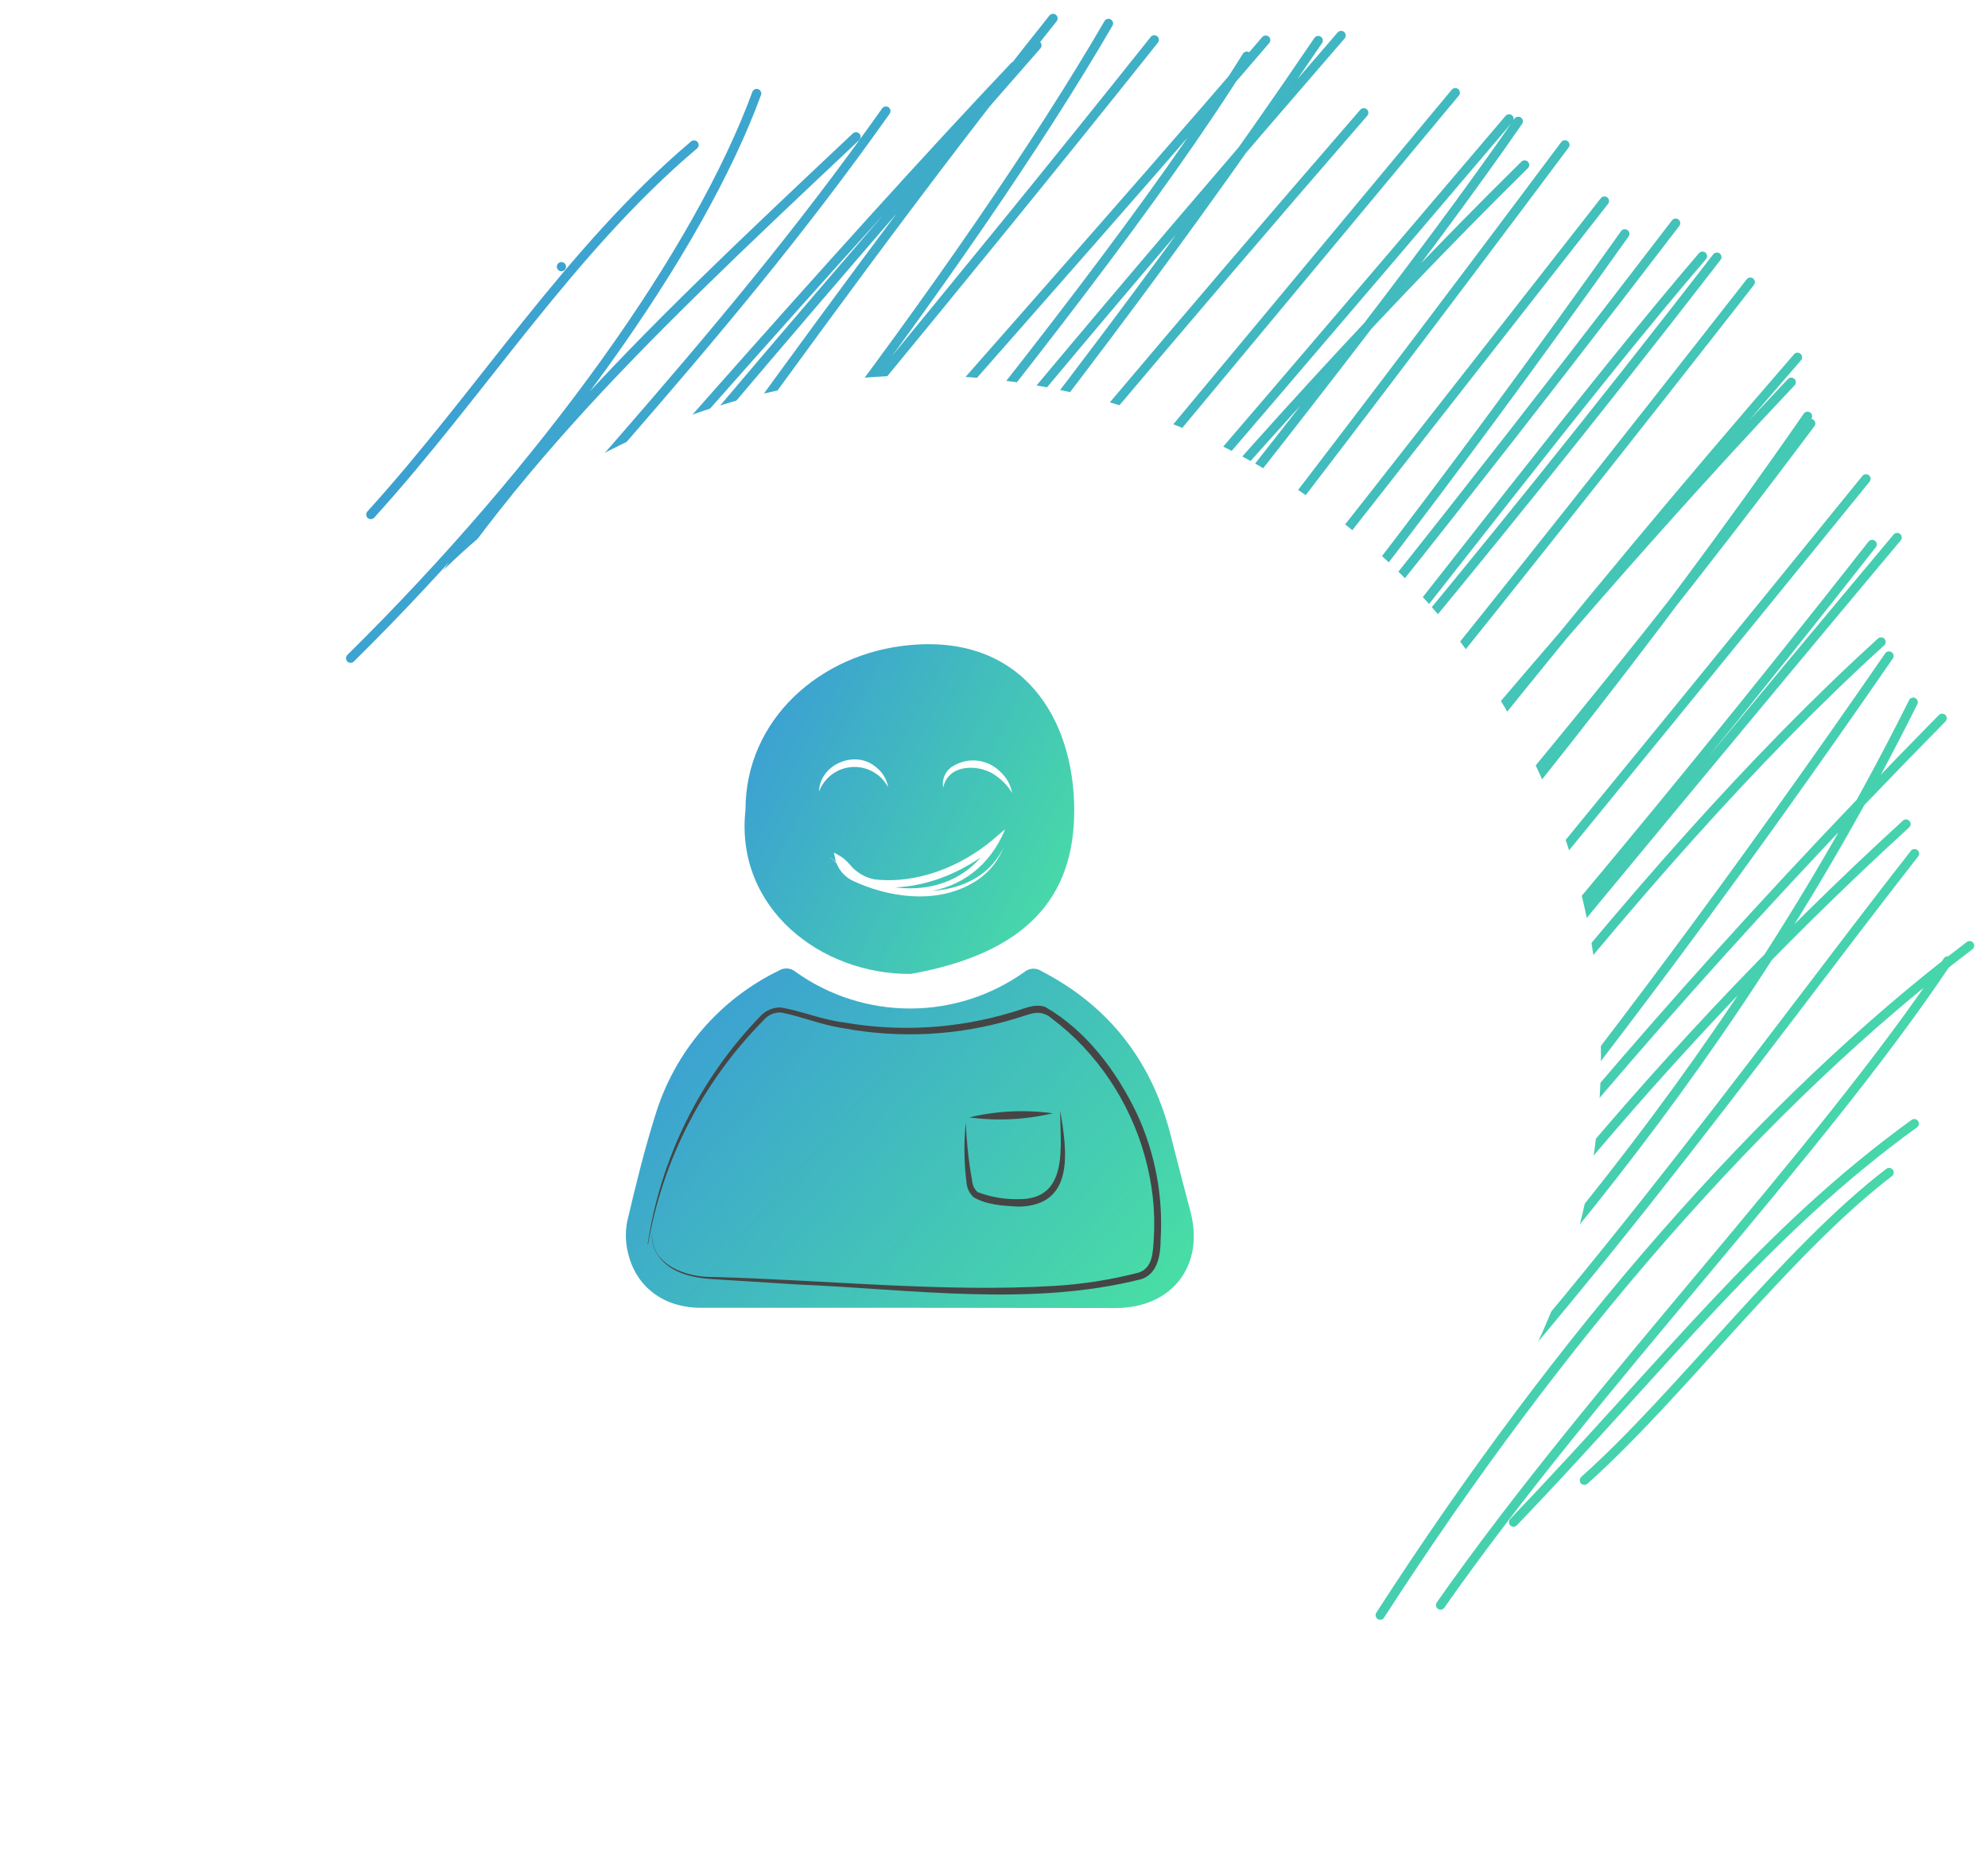 <svg width="108" height="101" viewBox="0 0 108 101" fill="none" xmlns="http://www.w3.org/2000/svg">
<ellipse cx="61.356" cy="45.274" rx="43.457" ry="43.756" fill="white"/>
<path d="M20.144 27.956C26.134 21.361 30.925 13.615 37.704 7.876M19.047 35.763C29.703 25.235 37.978 13.614 41.107 5.079M19.299 39.039C26.352 26.442 34.127 19.088 46.503 7.431M19.178 41.202C29.006 28.652 38.764 19.272 48.127 6.034M17 46.524C32.846 28.248 46.099 13.109 55.116 3.592M18.571 47.647C28.239 35.315 38.437 22.886 56.334 2.465M19.984 50.354C31.309 36.867 43.075 18.701 57.207 1M20.63 53.155C37.414 34.399 52.662 14.274 60.219 1.272M20.879 57.616C28.371 42.481 39.961 30.718 62.709 2.163M22.076 58.272C34.889 39.768 52.079 21.671 68.761 2.177M23.108 61.953C38.345 40.042 57.906 18.782 67.734 3.051M23.739 64.021C36.499 45.321 48.377 30.207 72.858 1.927M23.769 65.998C37.828 44.8 53.674 28.656 71.614 2.201M22.663 66.793C40.209 46.676 53.954 29.326 74.089 6.126M26.227 68.031C36.417 56.351 45.889 44.889 79.061 5.033M27.613 69.695C44.734 49.93 65.997 25.287 81.981 6.458M29.84 72.167C48.634 47.018 65.451 26.106 82.825 8.962M28.386 75.668C49.062 49.185 72.425 21.164 82.482 6.591M31.948 73.698C44.289 60.306 57.564 44.585 85.016 7.868M33.308 76.631C53.346 54.504 70.054 32.737 87.162 10.923M33.148 76.504C51.846 60.193 69.041 39.784 88.269 12.704M35.297 78.127C57.064 55.836 75.488 32.396 91.032 12.123M37.511 79.541C60.297 56.37 80.342 28.079 92.488 13.918M36.956 81.812C49.542 64.85 65.922 49.325 93.272 13.969M40.187 81.83C54.553 65.366 67.805 50.22 95.087 15.329M43.691 84.022C60.123 65.276 78.319 40.853 97.31 20.766M43.944 87.576C59.699 67.994 72.061 48.932 97.651 19.411M46.617 85.705C57.645 69.54 74.597 54.767 98.369 23.007M47.12 88.017C63.104 65.25 80.684 47.901 98.197 22.616M50.733 87.501C68.454 66.397 88.794 41.516 101.372 26.013M53.111 86.892C61.53 75.811 75.189 63.356 101.708 29.578M53.758 88.547C69.083 70.321 87.664 47.58 103.064 29.202M57.845 89.478C74.204 66.767 88.425 47.385 102.191 34.878M59.028 90.688C73.635 74.334 86.317 59.281 102.621 35.639M60.955 91C73.367 77.264 81.19 63.745 105.509 39.024M65.103 88.847C80.395 73.28 93.515 59.005 103.937 38.151M66.999 89.103C77.527 72.673 89.085 57.997 103.546 44.77M70.065 87.458C84.904 72.33 95.688 57.005 104.008 46.378M74.98 87.753C84.731 72.643 95.753 59.91 107 51.378M78.258 87.207C86.632 75.249 98.684 62.88 105.812 52.205M82.225 82.699C90.619 73.935 95.777 67.004 103.995 61.047M86.072 80.425C91.21 75.852 97.068 67.948 102.628 63.704M30.5 14.488V14.488Z" stroke="url(#paint0_linear_2_148)" stroke-width="0.5" stroke-linecap="round"/>
<g filter="url(#filter0_d_2_148)">
<g filter="url(#filter1_d_2_148)">
<circle cx="49.986" cy="57.383" r="36.986" fill="white"/>
</g>
</g>
<path d="M49.384 71.053C45.615 71.053 41.841 71.053 38.071 71.053C36.085 71.053 34.585 69.955 34.131 68.127C33.98 67.555 33.959 66.957 34.071 66.376C34.529 64.422 35.007 62.468 35.611 60.555C36.13 58.863 36.991 57.295 38.143 55.95C39.294 54.606 40.71 53.513 42.303 52.74C42.444 52.649 42.611 52.606 42.779 52.619C42.946 52.631 43.105 52.698 43.231 52.809C45.044 54.1 47.215 54.794 49.441 54.794C51.667 54.794 53.837 54.1 55.651 52.809C55.78 52.701 55.941 52.638 56.109 52.63C56.278 52.621 56.444 52.669 56.583 52.764C60.336 54.706 62.635 57.762 63.64 61.84C63.972 63.174 64.329 64.503 64.674 65.833C65.44 68.771 63.672 71.061 60.62 71.066L49.384 71.053Z" fill="url(#paint1_linear_2_148)"/>
<path d="M58.358 43.961C58.387 48.825 55.679 51.804 49.486 52.914C44.597 52.959 39.911 49.34 40.499 43.997C40.499 39.101 44.553 35.485 49.441 35.047C55.57 34.484 58.334 39.048 58.358 43.961Z" fill="url(#paint2_linear_2_148)"/>
<path d="M35.185 67.6C35.88 62.937 38.017 58.608 41.297 55.221C41.439 55.062 41.614 54.936 41.81 54.853C42.007 54.769 42.219 54.73 42.432 54.739C43.603 54.945 44.657 55.404 45.841 55.549C48.888 56.082 52.017 55.893 54.977 54.998C55.545 54.848 56.193 54.492 56.785 54.71C59.01 55.991 60.648 58.188 61.75 60.478C62.753 62.631 63.2 64.999 63.051 67.369C63.051 68.151 62.898 69.213 62.006 69.497C56.003 71.021 49.485 70.044 43.36 69.789L38.715 69.497C37.584 69.428 36.283 69.144 35.663 68.07C35.459 67.734 35.377 67.337 35.432 66.948C35.286 68.699 37.272 69.408 38.723 69.379C44.852 69.538 51.22 70.231 57.328 69.862C58.861 69.767 60.381 69.525 61.868 69.14C62.63 68.877 62.63 68.03 62.679 67.333C62.728 66.568 62.71 65.8 62.626 65.038C62.277 61.978 60.952 59.112 58.848 56.863C58.322 56.306 57.75 55.795 57.138 55.335C57.013 55.218 56.864 55.131 56.701 55.08C56.538 55.028 56.366 55.014 56.197 55.039C55.857 55.099 55.48 55.254 55.103 55.359C52.088 56.268 48.9 56.44 45.804 55.861C44.665 55.699 43.539 55.225 42.436 55.01C42.259 55 42.081 55.031 41.918 55.102C41.755 55.172 41.61 55.28 41.496 55.416C38.199 58.739 36.003 62.995 35.205 67.608L35.185 67.6Z" fill="#454545"/>
<path d="M52.656 60.709C54.142 60.356 55.679 60.28 57.192 60.486C55.706 60.838 54.169 60.913 52.656 60.709Z" fill="#454545"/>
<path d="M52.469 60.985C52.51 62.053 52.625 63.118 52.814 64.171C52.834 64.399 52.938 64.611 53.106 64.767C53.82 65.038 54.579 65.169 55.343 65.152C58.099 65.176 57.589 62.249 57.597 60.34C57.957 62.48 58.432 65.5 55.347 65.557C54.536 65.516 53.612 65.472 52.887 65.046C52.661 64.834 52.525 64.544 52.506 64.236C52.37 63.16 52.357 62.072 52.469 60.993V60.985Z" fill="#454545"/>
<path d="M45.136 46.603C47.71 48.934 52.132 48.971 53.879 45.7L54.155 45.918C52.323 47.467 49.87 48.484 47.438 48.152C47.017 48.078 46.62 47.901 46.283 47.637C45.939 47.353 45.752 46.976 45.473 46.826L45.732 46.628C45.931 47.438 46.891 47.763 47.633 47.998C50.016 48.809 53.308 48.598 54.524 46.032C54.192 46.88 53.57 47.582 52.769 48.014C50.791 49.129 48.245 48.764 46.283 47.832C46.066 47.719 45.874 47.562 45.72 47.372C45.565 47.182 45.452 46.961 45.388 46.725L45.302 46.32L45.647 46.514C46.052 46.749 46.251 47.143 46.531 47.325C46.812 47.552 47.145 47.706 47.499 47.775C49.773 48.047 52.169 47.102 53.908 45.647L54.605 45.051C52.943 49.137 48.087 49.51 45.124 46.603H45.136Z" fill="white"/>
<path d="M44.496 43.004C44.529 41.532 46.454 40.718 47.573 41.666C47.933 41.935 48.176 42.333 48.249 42.777C48.066 42.424 47.784 42.132 47.438 41.937C47.092 41.741 46.696 41.649 46.299 41.673C45.902 41.697 45.521 41.836 45.201 42.072C44.881 42.308 44.636 42.632 44.496 43.004Z" fill="white"/>
<path d="M51.24 42.793C51.198 42.565 51.228 42.33 51.325 42.119C51.422 41.909 51.583 41.733 51.783 41.618C52.185 41.374 52.656 41.273 53.122 41.331C53.588 41.39 54.02 41.603 54.349 41.938C54.683 42.24 54.907 42.645 54.986 43.089C54.774 42.731 54.49 42.422 54.151 42.181C53.271 41.484 51.508 41.468 51.24 42.793Z" fill="white"/>
<defs>
<filter id="filter0_d_2_148" x="3.137" y="3.137" width="93.699" height="109.726" filterUnits="userSpaceOnUse" color-interpolation-filters="sRGB">
<feFlood flood-opacity="0" result="BackgroundImageFix"/>
<feColorMatrix in="SourceAlpha" type="matrix" values="0 0 0 0 0 0 0 0 0 0 0 0 0 0 0 0 0 0 127 0" result="hardAlpha"/>
<feOffset/>
<feGaussianBlur stdDeviation="4.932"/>
<feComposite in2="hardAlpha" operator="out"/>
<feColorMatrix type="matrix" values="0 0 0 0 0 0 0 0 0 0 0 0 0 0 0 0 0 0 0.05 0"/>
<feBlend mode="normal" in2="BackgroundImageFix" result="effect1_dropShadow_2_148"/>
<feBlend mode="normal" in="SourceGraphic" in2="effect1_dropShadow_2_148" result="shape"/>
</filter>
<filter id="filter1_d_2_148" x="0.671" y="8.068" width="98.63" height="98.63" filterUnits="userSpaceOnUse" color-interpolation-filters="sRGB">
<feFlood flood-opacity="0" result="BackgroundImageFix"/>
<feColorMatrix in="SourceAlpha" type="matrix" values="0 0 0 0 0 0 0 0 0 0 0 0 0 0 0 0 0 0 127 0" result="hardAlpha"/>
<feOffset/>
<feGaussianBlur stdDeviation="6.164"/>
<feComposite in2="hardAlpha" operator="out"/>
<feColorMatrix type="matrix" values="0 0 0 0 0 0 0 0 0 0 0 0 0 0 0 0 0 0 0.08 0"/>
<feBlend mode="normal" in2="BackgroundImageFix" result="effect1_dropShadow_2_148"/>
<feBlend mode="normal" in="SourceGraphic" in2="effect1_dropShadow_2_148" result="shape"/>
</filter>
<linearGradient id="paint0_linear_2_148" x1="26.247" y1="12.88" x2="114.411" y2="58.884" gradientUnits="userSpaceOnUse">
<stop stop-color="#3CA0D2"/>
<stop offset="1" stop-color="#48DCA6"/>
</linearGradient>
<linearGradient id="paint1_linear_2_148" x1="37.17" y1="55.052" x2="59" y2="74.1" gradientUnits="userSpaceOnUse">
<stop stop-color="#3CA0D2"/>
<stop offset="1" stop-color="#48DCA6"/>
</linearGradient>
<linearGradient id="paint2_linear_2_148" x1="42.289" y1="37.365" x2="59.836" y2="46.518" gradientUnits="userSpaceOnUse">
<stop stop-color="#3CA0D2"/>
<stop offset="1" stop-color="#48DCA6"/>
</linearGradient>
</defs>
</svg>
